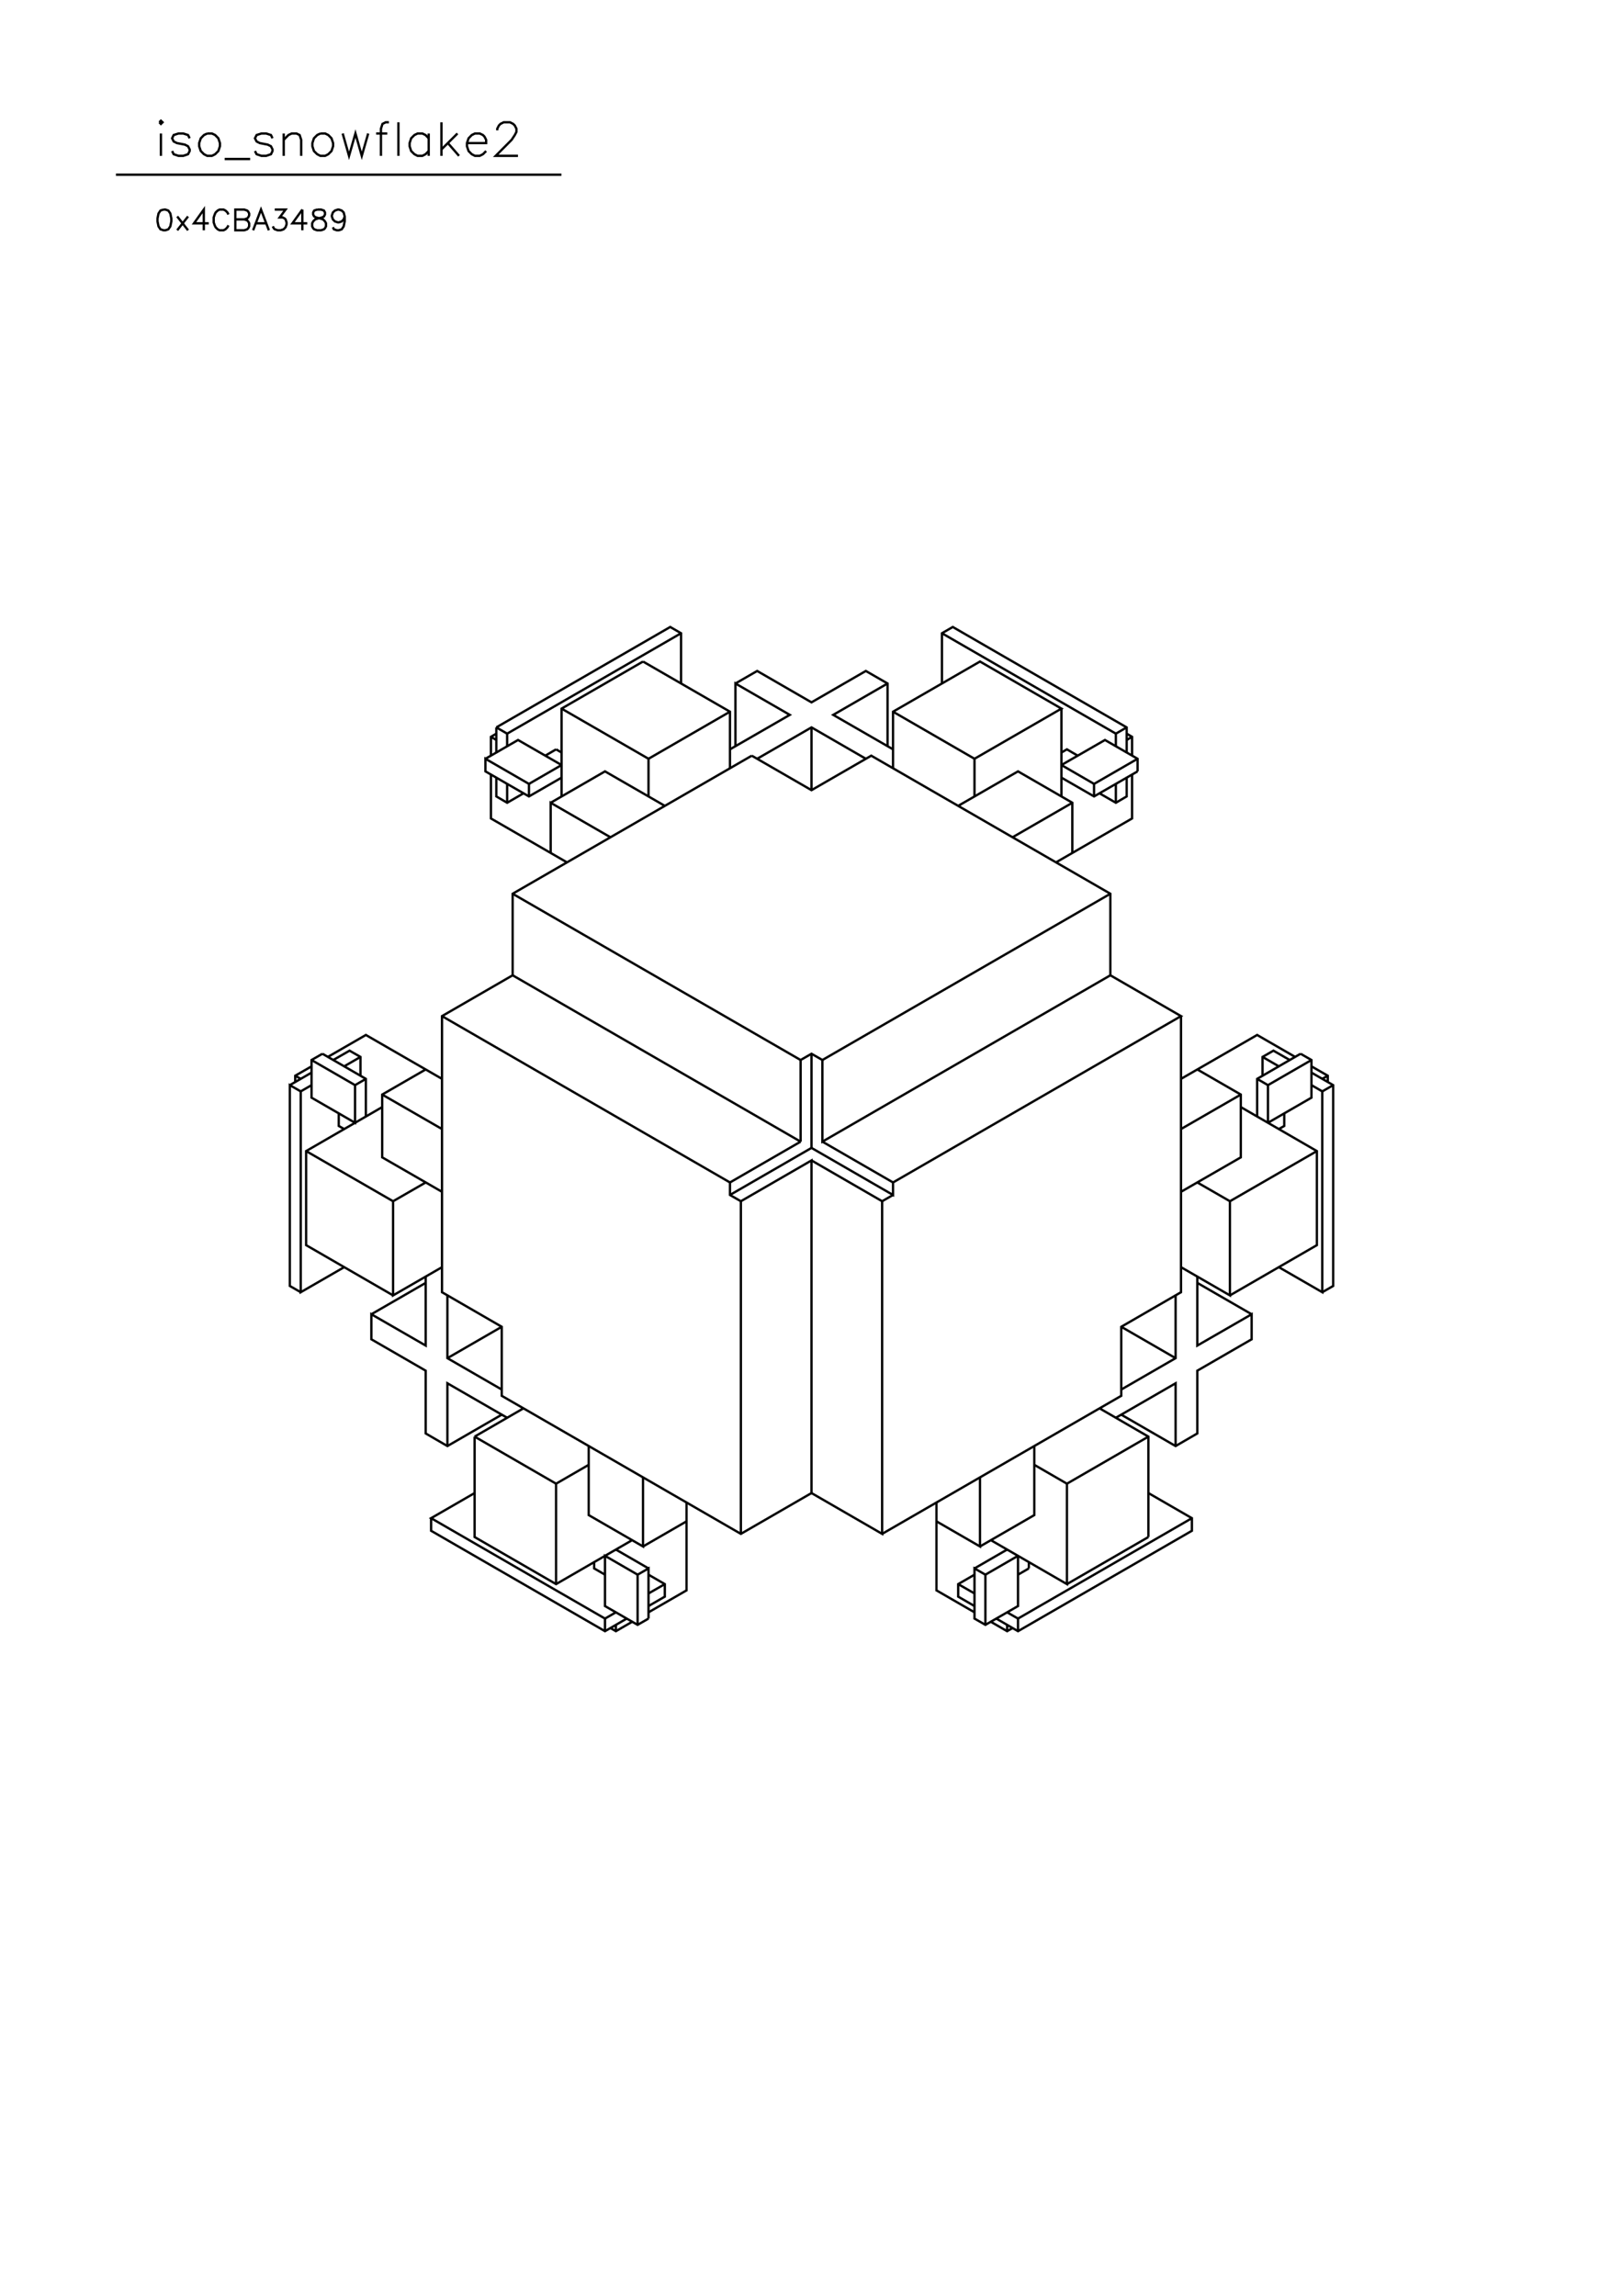 <?xml version="1.0" standalone="no"?>
<svg width="21cm" height="29.7cm" version="1.1" xmlns="http://www.w3.org/2000/svg" viewBox="0.0 0.0 21 29.7">
<path d="M6.422 9.41L8.672 8.111L8.812 8.192L8.812 8.842" stroke-width="0.03" stroke="#000000" fill="none"/>
<path d="M8.32 8.558L7.266 9.167L7.266 10.303" stroke-width="0.03" stroke="#000000" fill="none"/>
<path d="M7.125 10.385L7.828 9.979L8.602 10.425" stroke-width="0.03" stroke="#000000" fill="none"/>
<path d="M8.391 10.303L8.391 9.816L7.266 9.167" stroke-width="0.03" stroke="#000000" fill="none"/>
<path d="M7.195 9.694L7.055 9.776" stroke-width="0.03" stroke="#000000" fill="none"/>
<path d="M7.195 9.694L7.266 9.735" stroke-width="0.03" stroke="#000000" fill="none"/>
<path d="M7.266 9.897L6.844 10.141L6.281 9.816L6.281 9.979L6.844 10.303L7.266 10.06" stroke-width="0.03" stroke="#000000" fill="none"/>
<path d="M7.266 9.897L6.703 9.573L6.281 9.816" stroke-width="0.03" stroke="#000000" fill="none"/>
<path d="M6.352 9.776L6.352 9.532L6.422 9.491" stroke-width="0.03" stroke="#000000" fill="none"/>
<path d="M6.422 9.41L6.422 9.735" stroke-width="0.03" stroke="#000000" fill="none"/>
<path d="M6.422 9.573L6.352 9.532" stroke-width="0.03" stroke="#000000" fill="none"/>
<path d="M6.422 9.41L6.562 9.491L6.562 9.654" stroke-width="0.03" stroke="#000000" fill="none"/>
<path d="M6.562 9.491L8.812 8.192" stroke-width="0.03" stroke="#000000" fill="none"/>
<path d="M8.32 8.558L9.445 9.207L9.445 9.938" stroke-width="0.03" stroke="#000000" fill="none"/>
<path d="M9.445 9.694L10.219 9.248L9.516 8.842L9.516 9.654" stroke-width="0.03" stroke="#000000" fill="none"/>
<path d="M9.727 9.776L6.633 11.562L6.633 12.617L5.719 13.145L5.719 16.717L6.492 17.164L6.492 18.057L9.586 19.843L10.5 19.315L10.5 15.012L9.586 15.54L9.445 15.459L9.445 15.297L5.719 13.145" stroke-width="0.03" stroke="#000000" fill="none"/>
<path d="M5.508 13.835L4.945 14.16L4.945 14.972L5.719 15.418" stroke-width="0.03" stroke="#000000" fill="none"/>
<path d="M5.508 15.297L5.086 15.54L5.086 16.758L5.719 16.393" stroke-width="0.03" stroke="#000000" fill="none"/>
<path d="M5.508 16.514L5.508 17.407L4.805 17.002L4.805 17.326L5.508 17.732L5.508 18.544L5.789 18.707L6.492 18.301" stroke-width="0.03" stroke="#000000" fill="none"/>
<path d="M6.562 18.341L5.789 17.895L5.789 18.707" stroke-width="0.03" stroke="#000000" fill="none"/>
<path d="M6.141 18.585L6.773 18.219" stroke-width="0.03" stroke="#000000" fill="none"/>
<path d="M6.492 17.976L5.789 17.57L5.789 16.758" stroke-width="0.03" stroke="#000000" fill="none"/>
<path d="M5.508 16.596L4.805 17.002" stroke-width="0.03" stroke="#000000" fill="none"/>
<path d="M5.086 16.758L3.961 16.108L3.961 14.891L4.945 14.322" stroke-width="0.03" stroke="#000000" fill="none"/>
<path d="M4.945 14.16L5.719 14.606" stroke-width="0.03" stroke="#000000" fill="none"/>
<path d="M5.719 13.957L4.734 13.389L4.242 13.673" stroke-width="0.03" stroke="#000000" fill="none"/>
<path d="M4.172 13.632L4.031 13.713L4.031 14.2L4.594 14.525L4.594 14.038L4.031 13.713" stroke-width="0.03" stroke="#000000" fill="none"/>
<path d="M4.031 13.795L3.82 13.916L3.82 13.998" stroke-width="0.03" stroke="#000000" fill="none"/>
<path d="M3.891 13.957L3.82 13.916" stroke-width="0.03" stroke="#000000" fill="none"/>
<path d="M3.75 14.038L4.031 13.876" stroke-width="0.03" stroke="#000000" fill="none"/>
<path d="M4.031 14.038L3.891 14.119L3.891 16.717L4.453 16.393" stroke-width="0.03" stroke="#000000" fill="none"/>
<path d="M3.891 16.717L3.75 16.636L3.75 14.038L3.891 14.119" stroke-width="0.03" stroke="#000000" fill="none"/>
<path d="M4.172 13.632L4.734 13.957L4.734 14.444" stroke-width="0.03" stroke="#000000" fill="none"/>
<path d="M4.453 14.606L4.383 14.566L4.383 14.403" stroke-width="0.03" stroke="#000000" fill="none"/>
<path d="M4.594 14.038L4.734 13.957" stroke-width="0.03" stroke="#000000" fill="none"/>
<path d="M4.664 13.916L4.664 13.673L4.523 13.592L4.312 13.713" stroke-width="0.03" stroke="#000000" fill="none"/>
<path d="M4.453 13.795L4.664 13.673" stroke-width="0.03" stroke="#000000" fill="none"/>
<path d="M3.961 14.891L5.086 15.54" stroke-width="0.03" stroke="#000000" fill="none"/>
<path d="M6.492 17.164L5.789 17.57" stroke-width="0.03" stroke="#000000" fill="none"/>
<path d="M6.141 18.585L6.141 19.884L7.195 20.493L8.18 19.924" stroke-width="0.03" stroke="#000000" fill="none"/>
<path d="M8.32 20.006L8.883 19.681" stroke-width="0.03" stroke="#000000" fill="none"/>
<path d="M8.883 19.437L8.883 20.574L8.391 20.858" stroke-width="0.03" stroke="#000000" fill="none"/>
<path d="M8.391 20.939L8.25 21.02L7.828 20.777L7.828 20.127L8.25 20.371L8.391 20.29L8.391 20.939" stroke-width="0.03" stroke="#000000" fill="none"/>
<path d="M8.25 21.02L8.25 20.371" stroke-width="0.03" stroke="#000000" fill="none"/>
<path d="M8.391 20.371L8.602 20.493L8.602 20.655L8.391 20.777" stroke-width="0.03" stroke="#000000" fill="none"/>
<path d="M8.391 20.614L8.602 20.493" stroke-width="0.03" stroke="#000000" fill="none"/>
<path d="M8.391 20.29L7.969 20.046" stroke-width="0.03" stroke="#000000" fill="none"/>
<path d="M7.688 20.209L7.688 20.29L7.828 20.371" stroke-width="0.03" stroke="#000000" fill="none"/>
<path d="M7.969 20.858L7.828 20.939L5.578 19.64L6.141 19.315" stroke-width="0.03" stroke="#000000" fill="none"/>
<path d="M5.578 19.64L5.578 19.803L7.828 21.102L8.109 20.939" stroke-width="0.03" stroke="#000000" fill="none"/>
<path d="M8.18 20.98L7.969 21.102L7.898 21.061" stroke-width="0.03" stroke="#000000" fill="none"/>
<path d="M7.969 21.02L7.969 21.102" stroke-width="0.03" stroke="#000000" fill="none"/>
<path d="M7.828 21.102L7.828 20.939" stroke-width="0.03" stroke="#000000" fill="none"/>
<path d="M7.195 20.493L7.195 19.194L7.617 18.95" stroke-width="0.03" stroke="#000000" fill="none"/>
<path d="M7.617 18.707L7.617 19.6L8.32 20.006L8.32 19.112" stroke-width="0.03" stroke="#000000" fill="none"/>
<path d="M7.195 19.194L6.141 18.585" stroke-width="0.03" stroke="#000000" fill="none"/>
<path d="M9.586 19.843L9.586 15.54" stroke-width="0.03" stroke="#000000" fill="none"/>
<path d="M9.445 15.459L10.5 14.85L11.555 15.459L11.555 15.297L15.281 13.145L14.367 12.617L14.367 11.562L11.273 9.776L10.5 10.222L9.727 9.776" stroke-width="0.03" stroke="#000000" fill="none"/>
<path d="M9.797 9.816L10.5 9.41L11.203 9.816" stroke-width="0.03" stroke="#000000" fill="none"/>
<path d="M11.484 9.654L11.484 8.842L11.203 8.68L10.5 9.086L9.797 8.68L9.516 8.842" stroke-width="0.03" stroke="#000000" fill="none"/>
<path d="M9.445 9.207L8.391 9.816" stroke-width="0.03" stroke="#000000" fill="none"/>
<path d="M7.898 10.831L7.125 10.385L7.125 11.034" stroke-width="0.03" stroke="#000000" fill="none"/>
<path d="M7.336 11.156L6.352 10.588L6.352 10.019" stroke-width="0.03" stroke="#000000" fill="none"/>
<path d="M6.422 10.06L6.422 10.303L6.562 10.385L6.773 10.263" stroke-width="0.03" stroke="#000000" fill="none"/>
<path d="M6.844 10.303L6.844 10.141" stroke-width="0.03" stroke="#000000" fill="none"/>
<path d="M6.562 10.141L6.562 10.385" stroke-width="0.03" stroke="#000000" fill="none"/>
<path d="M6.633 11.562L10.359 13.713L10.5 13.632L10.641 13.713L14.367 11.562" stroke-width="0.03" stroke="#000000" fill="none"/>
<path d="M13.875 11.034L13.875 10.385L13.172 9.979L12.398 10.425" stroke-width="0.03" stroke="#000000" fill="none"/>
<path d="M12.609 10.303L12.609 9.816L13.734 9.167L12.68 8.558L11.555 9.207L11.555 9.938" stroke-width="0.03" stroke="#000000" fill="none"/>
<path d="M11.555 9.694L10.781 9.248L11.484 8.842" stroke-width="0.03" stroke="#000000" fill="none"/>
<path d="M11.555 9.207L12.609 9.816" stroke-width="0.03" stroke="#000000" fill="none"/>
<path d="M12.188 8.842L12.188 8.192L12.328 8.111L14.578 9.41L14.578 9.735" stroke-width="0.03" stroke="#000000" fill="none"/>
<path d="M14.648 9.776L14.648 9.532L14.578 9.491" stroke-width="0.03" stroke="#000000" fill="none"/>
<path d="M14.578 9.41L14.438 9.491L14.438 9.654" stroke-width="0.03" stroke="#000000" fill="none"/>
<path d="M14.578 9.573L14.648 9.532" stroke-width="0.03" stroke="#000000" fill="none"/>
<path d="M14.438 9.491L12.188 8.192" stroke-width="0.03" stroke="#000000" fill="none"/>
<path d="M13.734 9.167L13.734 10.303" stroke-width="0.03" stroke="#000000" fill="none"/>
<path d="M13.875 10.385L13.102 10.831" stroke-width="0.03" stroke="#000000" fill="none"/>
<path d="M13.664 11.156L14.648 10.588L14.648 10.019" stroke-width="0.03" stroke="#000000" fill="none"/>
<path d="M14.719 9.979L14.156 10.303L13.734 10.06" stroke-width="0.03" stroke="#000000" fill="none"/>
<path d="M13.734 9.897L14.297 9.573L14.719 9.816L14.719 9.979" stroke-width="0.03" stroke="#000000" fill="none"/>
<path d="M14.578 10.06L14.578 10.303L14.438 10.385L14.227 10.263" stroke-width="0.03" stroke="#000000" fill="none"/>
<path d="M14.156 10.303L14.156 10.141L14.719 9.816" stroke-width="0.03" stroke="#000000" fill="none"/>
<path d="M14.438 10.141L14.438 10.385" stroke-width="0.03" stroke="#000000" fill="none"/>
<path d="M14.156 10.141L13.734 9.897" stroke-width="0.03" stroke="#000000" fill="none"/>
<path d="M13.734 9.735L13.805 9.694L13.945 9.776" stroke-width="0.03" stroke="#000000" fill="none"/>
<path d="M14.367 12.617L10.641 14.769L10.641 13.713" stroke-width="0.03" stroke="#000000" fill="none"/>
<path d="M10.5 13.632L10.5 14.85" stroke-width="0.03" stroke="#000000" fill="none"/>
<path d="M10.359 14.769L9.445 15.297" stroke-width="0.03" stroke="#000000" fill="none"/>
<path d="M10.359 14.769L10.359 13.713" stroke-width="0.03" stroke="#000000" fill="none"/>
<path d="M10.359 14.769L6.633 12.617" stroke-width="0.03" stroke="#000000" fill="none"/>
<path d="M10.5 10.222L10.5 9.41" stroke-width="0.03" stroke="#000000" fill="none"/>
<path d="M10.641 14.769L11.555 15.297" stroke-width="0.03" stroke="#000000" fill="none"/>
<path d="M11.555 15.459L11.414 15.54L10.5 15.012" stroke-width="0.03" stroke="#000000" fill="none"/>
<path d="M11.414 15.54L11.414 19.843L10.5 19.315" stroke-width="0.03" stroke="#000000" fill="none"/>
<path d="M11.414 19.843L14.508 18.057L14.508 17.164L15.281 16.717L15.281 13.145" stroke-width="0.03" stroke="#000000" fill="none"/>
<path d="M15.492 13.835L16.055 14.16L16.055 14.972L15.281 15.418" stroke-width="0.03" stroke="#000000" fill="none"/>
<path d="M15.492 15.297L15.914 15.54L15.914 16.758L15.281 16.393" stroke-width="0.03" stroke="#000000" fill="none"/>
<path d="M15.492 16.514L15.492 17.407L16.195 17.002L16.195 17.326L15.492 17.732L15.492 18.544L15.211 18.707L14.508 18.301" stroke-width="0.03" stroke="#000000" fill="none"/>
<path d="M14.438 18.341L15.211 17.895L15.211 18.707" stroke-width="0.03" stroke="#000000" fill="none"/>
<path d="M14.859 18.585L13.805 19.194L13.805 20.493L12.82 19.924" stroke-width="0.03" stroke="#000000" fill="none"/>
<path d="M12.68 20.006L13.383 19.6L13.383 18.707" stroke-width="0.03" stroke="#000000" fill="none"/>
<path d="M13.383 18.95L13.805 19.194" stroke-width="0.03" stroke="#000000" fill="none"/>
<path d="M14.859 19.315L15.422 19.64L15.422 19.803L13.172 21.102L12.891 20.939" stroke-width="0.03" stroke="#000000" fill="none"/>
<path d="M12.82 20.98L13.031 21.102L13.102 21.061" stroke-width="0.03" stroke="#000000" fill="none"/>
<path d="M13.031 21.02L13.031 21.102" stroke-width="0.03" stroke="#000000" fill="none"/>
<path d="M13.172 21.102L13.172 20.939L15.422 19.64" stroke-width="0.03" stroke="#000000" fill="none"/>
<path d="M14.859 19.884L13.805 20.493" stroke-width="0.03" stroke="#000000" fill="none"/>
<path d="M13.312 20.29L13.172 20.371" stroke-width="0.03" stroke="#000000" fill="none"/>
<path d="M13.312 20.29L13.312 20.209" stroke-width="0.03" stroke="#000000" fill="none"/>
<path d="M13.172 20.127L12.75 20.371L12.609 20.29L12.609 20.939L12.75 21.02L13.172 20.777L13.172 20.127" stroke-width="0.03" stroke="#000000" fill="none"/>
<path d="M13.031 20.046L12.609 20.29" stroke-width="0.03" stroke="#000000" fill="none"/>
<path d="M12.609 20.371L12.398 20.493L12.398 20.655L12.609 20.777" stroke-width="0.03" stroke="#000000" fill="none"/>
<path d="M12.609 20.858L12.117 20.574L12.117 19.437" stroke-width="0.03" stroke="#000000" fill="none"/>
<path d="M12.117 19.681L12.68 20.006L12.68 19.112" stroke-width="0.03" stroke="#000000" fill="none"/>
<path d="M12.75 20.371L12.75 21.02" stroke-width="0.03" stroke="#000000" fill="none"/>
<path d="M13.031 20.858L13.172 20.939" stroke-width="0.03" stroke="#000000" fill="none"/>
<path d="M12.609 20.614L12.398 20.493" stroke-width="0.03" stroke="#000000" fill="none"/>
<path d="M14.859 19.884L14.859 18.585L14.227 18.219" stroke-width="0.03" stroke="#000000" fill="none"/>
<path d="M14.508 17.976L15.211 17.57L15.211 16.758" stroke-width="0.03" stroke="#000000" fill="none"/>
<path d="M15.492 16.596L16.195 17.002" stroke-width="0.03" stroke="#000000" fill="none"/>
<path d="M15.914 16.758L17.039 16.108L17.039 14.891L16.055 14.322" stroke-width="0.03" stroke="#000000" fill="none"/>
<path d="M16.055 14.16L15.281 14.606" stroke-width="0.03" stroke="#000000" fill="none"/>
<path d="M15.281 13.957L16.266 13.389L16.758 13.673" stroke-width="0.03" stroke="#000000" fill="none"/>
<path d="M16.828 13.632L16.266 13.957L16.266 14.444" stroke-width="0.03" stroke="#000000" fill="none"/>
<path d="M16.406 14.525L16.969 14.2L16.969 13.713L16.828 13.632" stroke-width="0.03" stroke="#000000" fill="none"/>
<path d="M16.969 13.713L16.406 14.038L16.266 13.957" stroke-width="0.03" stroke="#000000" fill="none"/>
<path d="M16.336 13.916L16.336 13.673L16.477 13.592L16.688 13.713" stroke-width="0.03" stroke="#000000" fill="none"/>
<path d="M16.547 13.795L16.336 13.673" stroke-width="0.03" stroke="#000000" fill="none"/>
<path d="M16.406 14.038L16.406 14.525" stroke-width="0.03" stroke="#000000" fill="none"/>
<path d="M16.547 14.606L16.617 14.566L16.617 14.403" stroke-width="0.03" stroke="#000000" fill="none"/>
<path d="M16.969 14.038L17.109 14.119L17.109 16.717L16.547 16.393" stroke-width="0.03" stroke="#000000" fill="none"/>
<path d="M17.109 16.717L17.25 16.636L17.25 14.038L16.969 13.876" stroke-width="0.03" stroke="#000000" fill="none"/>
<path d="M16.969 13.795L17.18 13.916L17.18 13.998" stroke-width="0.03" stroke="#000000" fill="none"/>
<path d="M17.109 13.957L17.18 13.916" stroke-width="0.03" stroke="#000000" fill="none"/>
<path d="M17.25 14.038L17.109 14.119" stroke-width="0.03" stroke="#000000" fill="none"/>
<path d="M17.039 14.891L15.914 15.54" stroke-width="0.03" stroke="#000000" fill="none"/>
<path d="M14.508 17.164L15.211 17.57" stroke-width="0.03" stroke="#000000" fill="none"/>
<path d="M7.264 2.26L1.5 2.26" stroke-width="0.03" stroke="#000000" fill="none"/>
<path d="M2.082 2.016L2.082 1.727" stroke-width="0.03" stroke="#000000" fill="none"/>
<path d="M2.062 1.582L2.082 1.603L2.103 1.582L2.082 1.562L2.062 1.582" stroke-width="0.03" stroke="#000000" fill="none"/>
<path d="M2.227 1.954L2.247 1.995L2.309 2.016L2.371 2.016L2.433 1.995L2.454 1.954L2.454 1.933L2.433 1.892L2.392 1.871L2.289 1.851L2.247 1.83L2.227 1.789L2.247 1.747L2.309 1.727L2.371 1.727L2.433 1.747L2.454 1.789" stroke-width="0.03" stroke="#000000" fill="none"/>
<path d="M2.681 1.727L2.639 1.747L2.598 1.789L2.577 1.851L2.577 1.892L2.598 1.954L2.639 1.995L2.681 2.016L2.742 2.016L2.784 1.995L2.825 1.954L2.846 1.892L2.846 1.851L2.825 1.789L2.784 1.747L2.742 1.727L2.681 1.727" stroke-width="0.03" stroke="#000000" fill="none"/>
<path d="M2.907 2.057L3.237 2.057" stroke-width="0.03" stroke="#000000" fill="none"/>
<path d="M3.299 1.954L3.32 1.995L3.382 2.016L3.444 2.016L3.506 1.995L3.526 1.954L3.526 1.933L3.506 1.892L3.464 1.871L3.361 1.851L3.32 1.83L3.299 1.789L3.32 1.747L3.382 1.727L3.444 1.727L3.506 1.747L3.526 1.789" stroke-width="0.03" stroke="#000000" fill="none"/>
<path d="M3.671 1.809L3.732 1.747L3.774 1.727L3.836 1.727L3.877 1.747L3.897 1.809L3.897 2.016" stroke-width="0.03" stroke="#000000" fill="none"/>
<path d="M3.671 2.016L3.671 1.727" stroke-width="0.03" stroke="#000000" fill="none"/>
<path d="M4.145 1.727L4.104 1.747L4.062 1.789L4.042 1.851L4.042 1.892L4.062 1.954L4.104 1.995L4.145 2.016L4.207 2.016L4.248 1.995L4.289 1.954L4.31 1.892L4.31 1.851L4.289 1.789L4.248 1.747L4.207 1.727L4.145 1.727" stroke-width="0.03" stroke="#000000" fill="none"/>
<path d="M4.434 1.727L4.516 2.016L4.599 1.727L4.681 2.016L4.764 1.727" stroke-width="0.03" stroke="#000000" fill="none"/>
<path d="M4.867 1.727L5.011 1.727" stroke-width="0.03" stroke="#000000" fill="none"/>
<path d="M5.032 1.582L4.99 1.582L4.949 1.603L4.929 1.665L4.929 2.016" stroke-width="0.03" stroke="#000000" fill="none"/>
<path d="M5.155 2.016L5.155 1.582" stroke-width="0.03" stroke="#000000" fill="none"/>
<path d="M5.547 1.727L5.547 2.016" stroke-width="0.03" stroke="#000000" fill="none"/>
<path d="M5.547 1.954L5.506 1.995L5.465 2.016L5.403 2.016L5.362 1.995L5.32 1.954L5.3 1.892L5.3 1.851L5.32 1.789L5.362 1.747L5.403 1.727L5.465 1.727L5.506 1.747L5.547 1.789" stroke-width="0.03" stroke="#000000" fill="none"/>
<path d="M5.712 1.933L5.919 1.727" stroke-width="0.03" stroke="#000000" fill="none"/>
<path d="M5.795 1.851L5.939 2.016" stroke-width="0.03" stroke="#000000" fill="none"/>
<path d="M6.042 1.851L6.29 1.851L6.29 1.809L6.269 1.768L6.249 1.747L6.207 1.727L6.145 1.727L6.104 1.747L6.063 1.789L6.042 1.851L6.042 1.892L6.063 1.954L6.104 1.995L6.145 2.016L6.207 2.016L6.249 1.995L6.29 1.954" stroke-width="0.03" stroke="#000000" fill="none"/>
<path d="M6.434 1.686L6.434 1.665L6.455 1.624L6.475 1.603L6.517 1.582L6.599 1.582L6.64 1.603L6.661 1.624L6.682 1.665L6.682 1.706L6.661 1.747L6.62 1.809L6.414 2.016L6.702 2.016" stroke-width="0.03" stroke="#000000" fill="none"/>
<path d="M5.712 2.016L5.712 1.582" stroke-width="0.03" stroke="#000000" fill="none"/>
<path d="M4.46 2.8L4.447 2.838L4.422 2.864L4.384 2.877L4.371 2.877L4.333 2.864L4.307 2.838L4.294 2.8L4.294 2.787L4.307 2.749L4.333 2.724L4.371 2.711L4.384 2.711L4.422 2.724L4.447 2.749L4.46 2.8L4.46 2.864L4.447 2.928L4.422 2.966L4.384 2.979L4.358 2.979L4.32 2.966L4.307 2.94" stroke-width="0.03" stroke="#000000" fill="none"/>
<path d="M4.103 2.711L4.065 2.724L4.052 2.749L4.052 2.775L4.065 2.8L4.09 2.813L4.141 2.826L4.18 2.838L4.205 2.864L4.218 2.889L4.218 2.928L4.205 2.953L4.192 2.966L4.154 2.979L4.103 2.979L4.065 2.966L4.052 2.953L4.039 2.928L4.039 2.889L4.052 2.864L4.078 2.838L4.116 2.826L4.167 2.813L4.192 2.8L4.205 2.775L4.205 2.749L4.192 2.724L4.154 2.711L4.103 2.711" stroke-width="0.03" stroke="#000000" fill="none"/>
<path d="M3.912 2.711L3.784 2.889L3.976 2.889" stroke-width="0.03" stroke="#000000" fill="none"/>
<path d="M3.912 2.979L3.912 2.711" stroke-width="0.03" stroke="#000000" fill="none"/>
<path d="M3.555 2.711L3.695 2.711L3.619 2.813L3.657 2.813L3.683 2.826L3.695 2.838L3.708 2.877L3.708 2.902L3.695 2.94L3.67 2.966L3.632 2.979L3.593 2.979L3.555 2.966L3.542 2.953L3.53 2.928" stroke-width="0.03" stroke="#000000" fill="none"/>
<path d="M3.479 2.979L3.377 2.711L3.275 2.979" stroke-width="0.03" stroke="#000000" fill="none"/>
<path d="M3.313 2.889L3.44 2.889" stroke-width="0.03" stroke="#000000" fill="none"/>
<path d="M3.16 2.838L3.198 2.826L3.211 2.813L3.224 2.787L3.224 2.762L3.211 2.736L3.198 2.724L3.16 2.711L3.045 2.711L3.045 2.979L3.16 2.979L3.198 2.966L3.211 2.953L3.224 2.928L3.224 2.889L3.211 2.864L3.198 2.851L3.16 2.838L3.045 2.838" stroke-width="0.03" stroke="#000000" fill="none"/>
<path d="M2.956 2.775L2.943 2.749L2.918 2.724L2.892 2.711L2.841 2.711L2.816 2.724L2.79 2.749L2.778 2.775L2.765 2.813L2.765 2.877L2.778 2.915L2.79 2.94L2.816 2.966L2.841 2.979L2.892 2.979L2.918 2.966L2.943 2.94L2.956 2.915" stroke-width="0.03" stroke="#000000" fill="none"/>
<path d="M2.701 2.889L2.51 2.889L2.637 2.711L2.637 2.979" stroke-width="0.03" stroke="#000000" fill="none"/>
<path d="M2.433 2.979L2.293 2.8" stroke-width="0.03" stroke="#000000" fill="none"/>
<path d="M2.433 2.8L2.293 2.979" stroke-width="0.03" stroke="#000000" fill="none"/>
<path d="M2.115 2.711L2.076 2.724L2.051 2.762L2.038 2.826L2.038 2.864L2.051 2.928L2.076 2.966L2.115 2.979L2.14 2.979L2.178 2.966L2.204 2.928L2.217 2.864L2.217 2.826L2.204 2.762L2.178 2.724L2.14 2.711L2.115 2.711" stroke-width="0.03" stroke="#000000" fill="none"/>
</svg>
